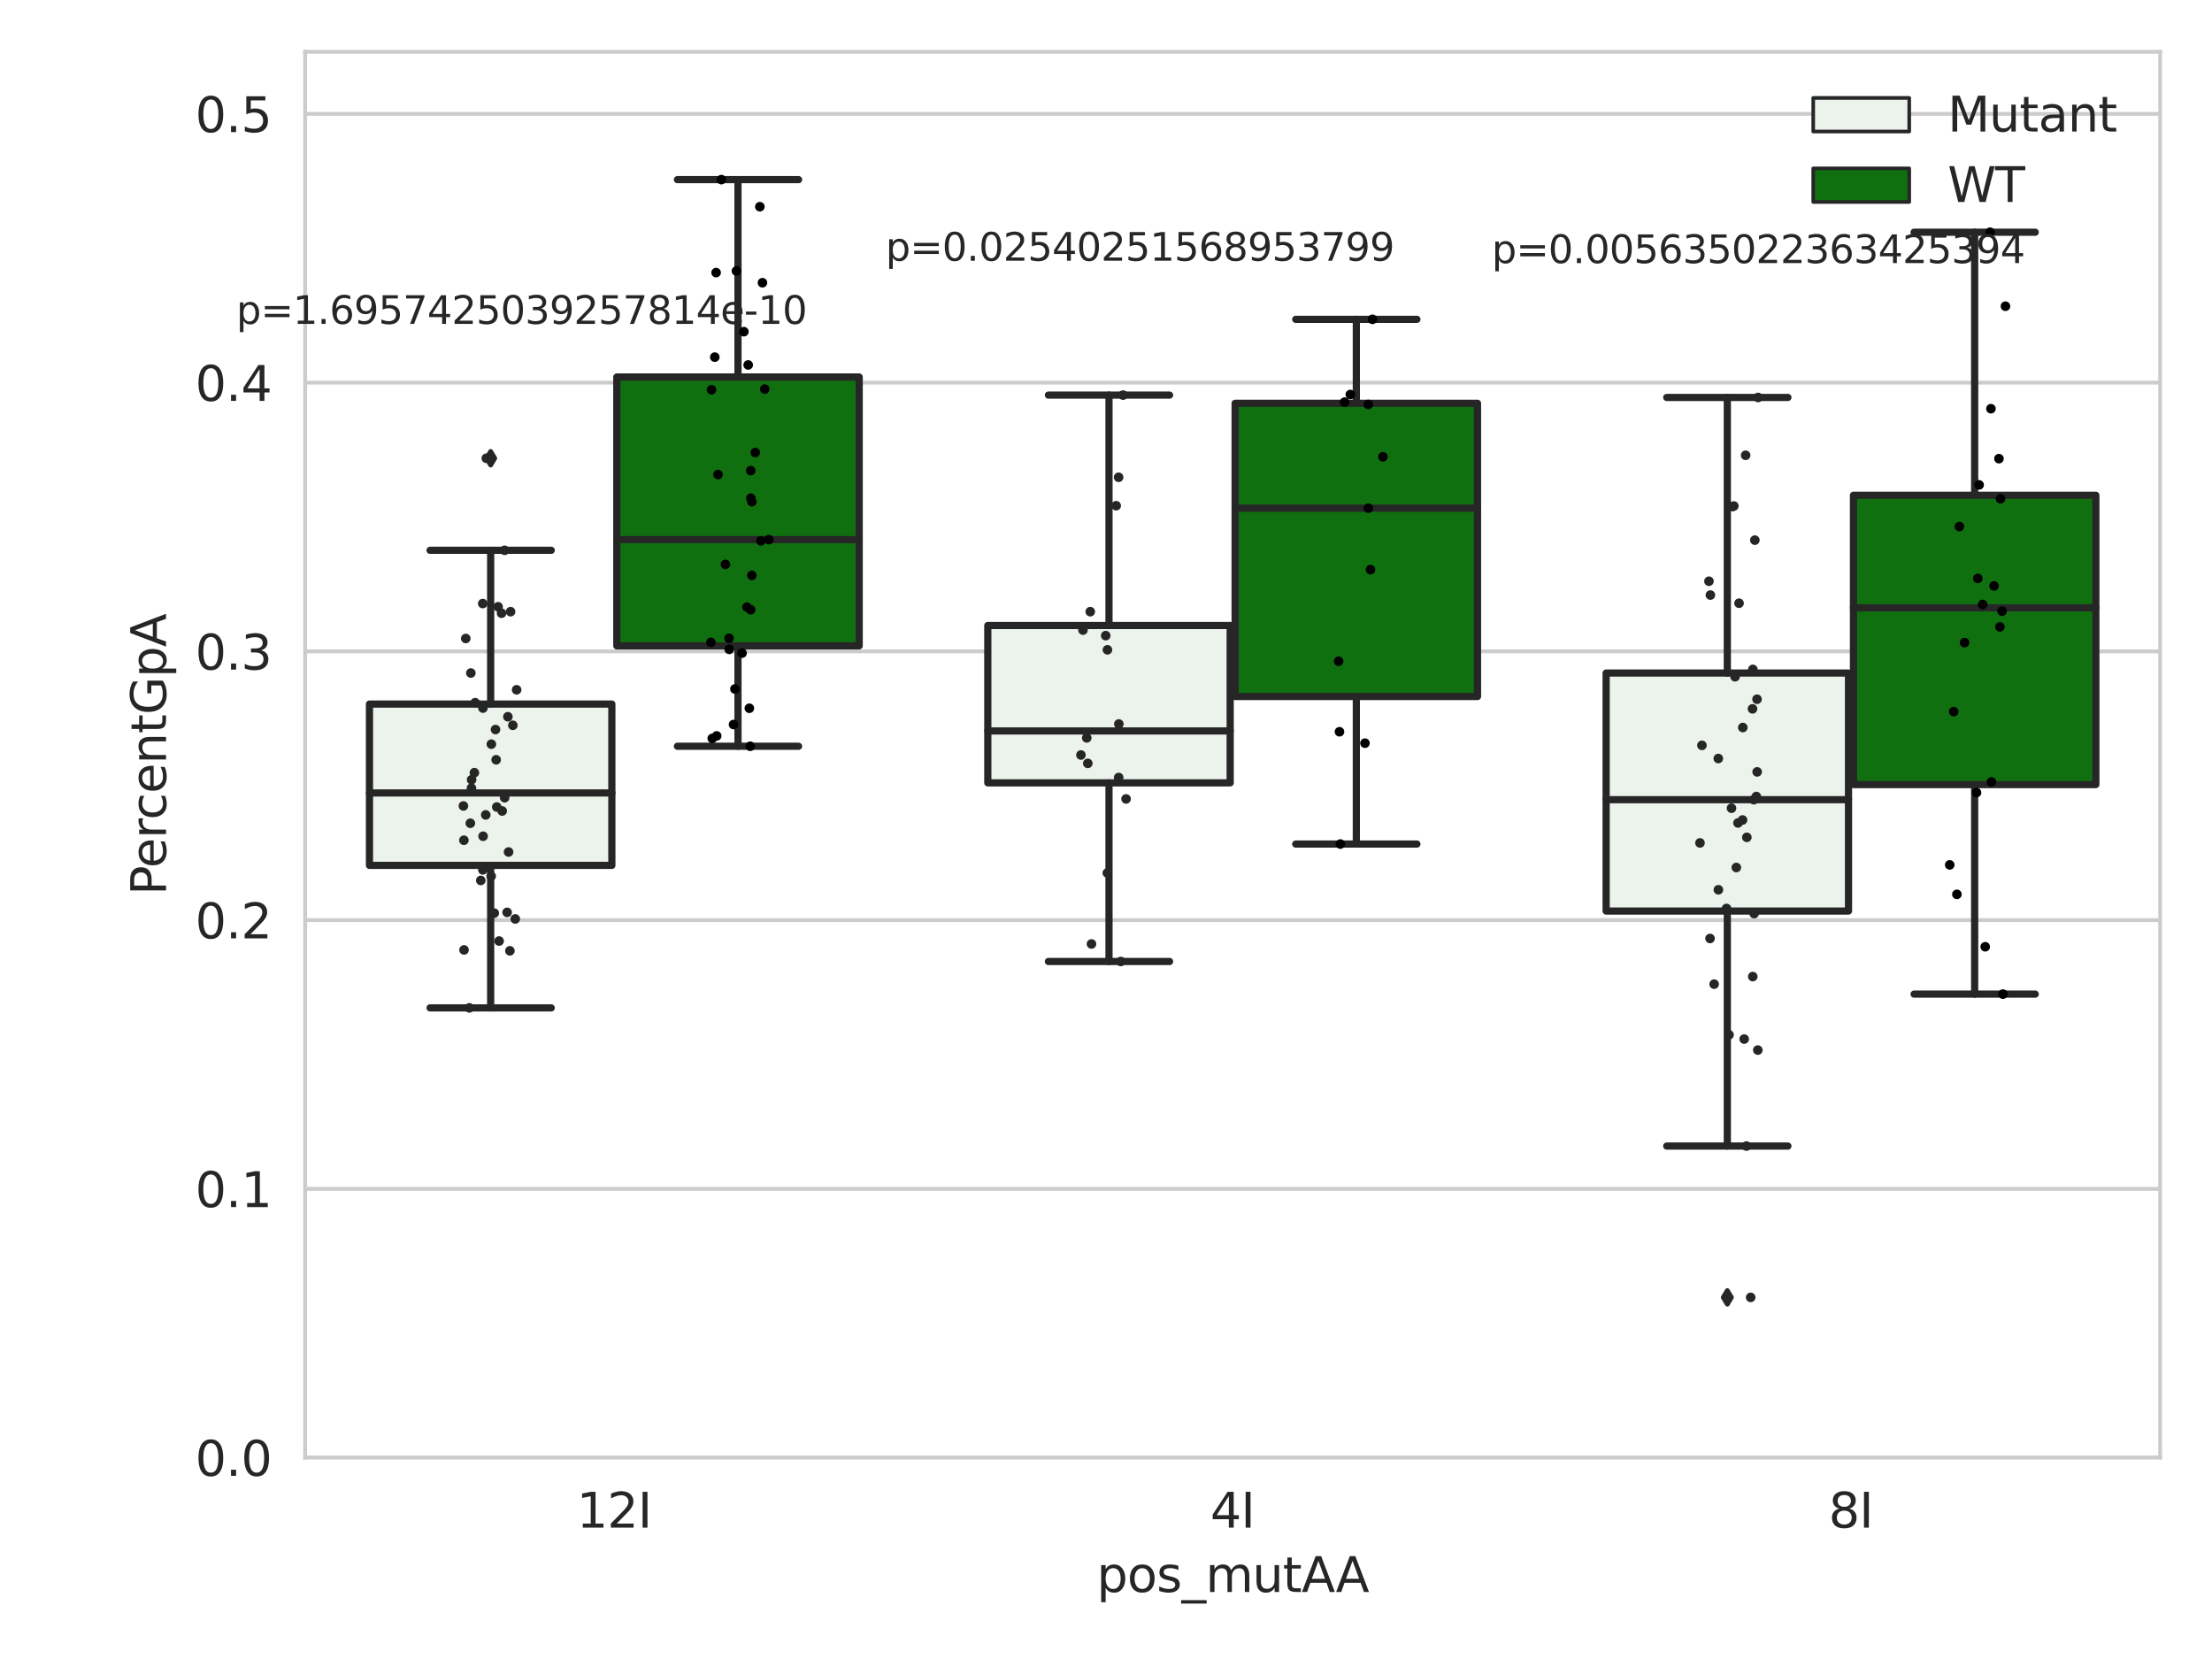 <?xml version="1.0" encoding="utf-8" standalone="no"?>
<!DOCTYPE svg PUBLIC "-//W3C//DTD SVG 1.1//EN"
  "http://www.w3.org/Graphics/SVG/1.1/DTD/svg11.dtd">
<svg xmlns:xlink="http://www.w3.org/1999/xlink" width="460.8pt" height="345.6pt" viewBox="0 0 460.8 345.6" xmlns="http://www.w3.org/2000/svg" version="1.1">
 <defs>
  <style type="text/css">*{stroke-linejoin: round; stroke-linecap: butt}</style>
 </defs>
 <g id="figure_1">
  <g id="patch_1">
   <path d="M 0 345.6 
L 460.8 345.6 
L 460.8 0 
L 0 0 
z
" style="fill: #ffffff"/>
  </g>
  <g id="axes_1">
   <g id="patch_2">
    <path d="M 63.571 303.64 
L 450 303.64 
L 450 10.8 
L 63.571 10.8 
z
" style="fill: #ffffff"/>
   </g>
   <g id="matplotlib.axis_1">
    <g id="xtick_1">
     <g id="text_1">
      <!-- 12I -->
      <g style="fill: #262626" transform="translate(120.139 318.238) scale(0.1 -0.1)">
       <defs>
        <path id="DejaVuSans-31" d="M 794 531 
L 1825 531 
L 1825 4091 
L 703 3866 
L 703 4441 
L 1819 4666 
L 2450 4666 
L 2450 531 
L 3481 531 
L 3481 0 
L 794 0 
L 794 531 
z
" transform="scale(0.016)"/>
        <path id="DejaVuSans-32" d="M 1228 531 
L 3431 531 
L 3431 0 
L 469 0 
L 469 531 
Q 828 903 1448 1529 
Q 2069 2156 2228 2338 
Q 2531 2678 2651 2914 
Q 2772 3150 2772 3378 
Q 2772 3750 2511 3984 
Q 2250 4219 1831 4219 
Q 1534 4219 1204 4116 
Q 875 4013 500 3803 
L 500 4441 
Q 881 4594 1212 4672 
Q 1544 4750 1819 4750 
Q 2544 4750 2975 4387 
Q 3406 4025 3406 3419 
Q 3406 3131 3298 2873 
Q 3191 2616 2906 2266 
Q 2828 2175 2409 1742 
Q 1991 1309 1228 531 
z
" transform="scale(0.016)"/>
        <path id="DejaVuSans-49" d="M 628 4666 
L 1259 4666 
L 1259 0 
L 628 0 
L 628 4666 
z
" transform="scale(0.016)"/>
       </defs>
       <use xlink:href="#DejaVuSans-31"/>
       <use xlink:href="#DejaVuSans-32" x="63.623"/>
       <use xlink:href="#DejaVuSans-49" x="127.246"/>
      </g>
     </g>
    </g>
    <g id="xtick_2">
     <g id="text_2">
      <!-- 4I -->
      <g style="fill: #262626" transform="translate(252.129 318.238) scale(0.1 -0.1)">
       <defs>
        <path id="DejaVuSans-34" d="M 2419 4116 
L 825 1625 
L 2419 1625 
L 2419 4116 
z
M 2253 4666 
L 3047 4666 
L 3047 1625 
L 3713 1625 
L 3713 1100 
L 3047 1100 
L 3047 0 
L 2419 0 
L 2419 1100 
L 313 1100 
L 313 1709 
L 2253 4666 
z
" transform="scale(0.016)"/>
       </defs>
       <use xlink:href="#DejaVuSans-34"/>
       <use xlink:href="#DejaVuSans-49" x="63.623"/>
      </g>
     </g>
    </g>
    <g id="xtick_3">
     <g id="text_3">
      <!-- 8I -->
      <g style="fill: #262626" transform="translate(380.939 318.238) scale(0.1 -0.1)">
       <defs>
        <path id="DejaVuSans-38" d="M 2034 2216 
Q 1584 2216 1326 1975 
Q 1069 1734 1069 1313 
Q 1069 891 1326 650 
Q 1584 409 2034 409 
Q 2484 409 2743 651 
Q 3003 894 3003 1313 
Q 3003 1734 2745 1975 
Q 2488 2216 2034 2216 
z
M 1403 2484 
Q 997 2584 770 2862 
Q 544 3141 544 3541 
Q 544 4100 942 4425 
Q 1341 4750 2034 4750 
Q 2731 4750 3128 4425 
Q 3525 4100 3525 3541 
Q 3525 3141 3298 2862 
Q 3072 2584 2669 2484 
Q 3125 2378 3379 2068 
Q 3634 1759 3634 1313 
Q 3634 634 3220 271 
Q 2806 -91 2034 -91 
Q 1263 -91 848 271 
Q 434 634 434 1313 
Q 434 1759 690 2068 
Q 947 2378 1403 2484 
z
M 1172 3481 
Q 1172 3119 1398 2916 
Q 1625 2713 2034 2713 
Q 2441 2713 2670 2916 
Q 2900 3119 2900 3481 
Q 2900 3844 2670 4047 
Q 2441 4250 2034 4250 
Q 1625 4250 1398 4047 
Q 1172 3844 1172 3481 
z
" transform="scale(0.016)"/>
       </defs>
       <use xlink:href="#DejaVuSans-38"/>
       <use xlink:href="#DejaVuSans-49" x="63.623"/>
      </g>
     </g>
    </g>
    <g id="text_4">
     <!-- pos_mutAA -->
     <g style="fill: #262626" transform="translate(228.47 331.638) scale(0.1 -0.1)">
      <defs>
       <path id="DejaVuSans-70" d="M 1159 525 
L 1159 -1331 
L 581 -1331 
L 581 3500 
L 1159 3500 
L 1159 2969 
Q 1341 3281 1617 3432 
Q 1894 3584 2278 3584 
Q 2916 3584 3314 3078 
Q 3713 2572 3713 1747 
Q 3713 922 3314 415 
Q 2916 -91 2278 -91 
Q 1894 -91 1617 61 
Q 1341 213 1159 525 
z
M 3116 1747 
Q 3116 2381 2855 2742 
Q 2594 3103 2138 3103 
Q 1681 3103 1420 2742 
Q 1159 2381 1159 1747 
Q 1159 1113 1420 752 
Q 1681 391 2138 391 
Q 2594 391 2855 752 
Q 3116 1113 3116 1747 
z
" transform="scale(0.016)"/>
       <path id="DejaVuSans-6f" d="M 1959 3097 
Q 1497 3097 1228 2736 
Q 959 2375 959 1747 
Q 959 1119 1226 758 
Q 1494 397 1959 397 
Q 2419 397 2687 759 
Q 2956 1122 2956 1747 
Q 2956 2369 2687 2733 
Q 2419 3097 1959 3097 
z
M 1959 3584 
Q 2709 3584 3137 3096 
Q 3566 2609 3566 1747 
Q 3566 888 3137 398 
Q 2709 -91 1959 -91 
Q 1206 -91 779 398 
Q 353 888 353 1747 
Q 353 2609 779 3096 
Q 1206 3584 1959 3584 
z
" transform="scale(0.016)"/>
       <path id="DejaVuSans-73" d="M 2834 3397 
L 2834 2853 
Q 2591 2978 2328 3040 
Q 2066 3103 1784 3103 
Q 1356 3103 1142 2972 
Q 928 2841 928 2578 
Q 928 2378 1081 2264 
Q 1234 2150 1697 2047 
L 1894 2003 
Q 2506 1872 2764 1633 
Q 3022 1394 3022 966 
Q 3022 478 2636 193 
Q 2250 -91 1575 -91 
Q 1294 -91 989 -36 
Q 684 19 347 128 
L 347 722 
Q 666 556 975 473 
Q 1284 391 1588 391 
Q 1994 391 2212 530 
Q 2431 669 2431 922 
Q 2431 1156 2273 1281 
Q 2116 1406 1581 1522 
L 1381 1569 
Q 847 1681 609 1914 
Q 372 2147 372 2553 
Q 372 3047 722 3315 
Q 1072 3584 1716 3584 
Q 2034 3584 2315 3537 
Q 2597 3491 2834 3397 
z
" transform="scale(0.016)"/>
       <path id="DejaVuSans-5f" d="M 3263 -1063 
L 3263 -1509 
L -63 -1509 
L -63 -1063 
L 3263 -1063 
z
" transform="scale(0.016)"/>
       <path id="DejaVuSans-6d" d="M 3328 2828 
Q 3544 3216 3844 3400 
Q 4144 3584 4550 3584 
Q 5097 3584 5394 3201 
Q 5691 2819 5691 2113 
L 5691 0 
L 5113 0 
L 5113 2094 
Q 5113 2597 4934 2840 
Q 4756 3084 4391 3084 
Q 3944 3084 3684 2787 
Q 3425 2491 3425 1978 
L 3425 0 
L 2847 0 
L 2847 2094 
Q 2847 2600 2669 2842 
Q 2491 3084 2119 3084 
Q 1678 3084 1418 2786 
Q 1159 2488 1159 1978 
L 1159 0 
L 581 0 
L 581 3500 
L 1159 3500 
L 1159 2956 
Q 1356 3278 1631 3431 
Q 1906 3584 2284 3584 
Q 2666 3584 2933 3390 
Q 3200 3197 3328 2828 
z
" transform="scale(0.016)"/>
       <path id="DejaVuSans-75" d="M 544 1381 
L 544 3500 
L 1119 3500 
L 1119 1403 
Q 1119 906 1312 657 
Q 1506 409 1894 409 
Q 2359 409 2629 706 
Q 2900 1003 2900 1516 
L 2900 3500 
L 3475 3500 
L 3475 0 
L 2900 0 
L 2900 538 
Q 2691 219 2414 64 
Q 2138 -91 1772 -91 
Q 1169 -91 856 284 
Q 544 659 544 1381 
z
M 1991 3584 
L 1991 3584 
z
" transform="scale(0.016)"/>
       <path id="DejaVuSans-74" d="M 1172 4494 
L 1172 3500 
L 2356 3500 
L 2356 3053 
L 1172 3053 
L 1172 1153 
Q 1172 725 1289 603 
Q 1406 481 1766 481 
L 2356 481 
L 2356 0 
L 1766 0 
Q 1100 0 847 248 
Q 594 497 594 1153 
L 594 3053 
L 172 3053 
L 172 3500 
L 594 3500 
L 594 4494 
L 1172 4494 
z
" transform="scale(0.016)"/>
       <path id="DejaVuSans-41" d="M 2188 4044 
L 1331 1722 
L 3047 1722 
L 2188 4044 
z
M 1831 4666 
L 2547 4666 
L 4325 0 
L 3669 0 
L 3244 1197 
L 1141 1197 
L 716 0 
L 50 0 
L 1831 4666 
z
" transform="scale(0.016)"/>
      </defs>
      <use xlink:href="#DejaVuSans-70"/>
      <use xlink:href="#DejaVuSans-6f" x="63.477"/>
      <use xlink:href="#DejaVuSans-73" x="124.658"/>
      <use xlink:href="#DejaVuSans-5f" x="176.758"/>
      <use xlink:href="#DejaVuSans-6d" x="226.758"/>
      <use xlink:href="#DejaVuSans-75" x="324.17"/>
      <use xlink:href="#DejaVuSans-74" x="387.549"/>
      <use xlink:href="#DejaVuSans-41" x="426.758"/>
      <use xlink:href="#DejaVuSans-41" x="497.916"/>
     </g>
    </g>
   </g>
   <g id="matplotlib.axis_2">
    <g id="ytick_1">
     <g id="line2d_1">
      <path d="M 63.571 303.64 
L 450 303.64 
" clip-path="url(#pc06b368e73)" style="fill: none; stroke: #cccccc; stroke-width: 0.8; stroke-linecap: round"/>
     </g>
     <g id="text_5">
      <!-- 0.0 -->
      <g style="fill: #262626" transform="translate(40.668 307.439) scale(0.1 -0.1)">
       <defs>
        <path id="DejaVuSans-30" d="M 2034 4250 
Q 1547 4250 1301 3770 
Q 1056 3291 1056 2328 
Q 1056 1369 1301 889 
Q 1547 409 2034 409 
Q 2525 409 2770 889 
Q 3016 1369 3016 2328 
Q 3016 3291 2770 3770 
Q 2525 4250 2034 4250 
z
M 2034 4750 
Q 2819 4750 3233 4129 
Q 3647 3509 3647 2328 
Q 3647 1150 3233 529 
Q 2819 -91 2034 -91 
Q 1250 -91 836 529 
Q 422 1150 422 2328 
Q 422 3509 836 4129 
Q 1250 4750 2034 4750 
z
" transform="scale(0.016)"/>
        <path id="DejaVuSans-2e" d="M 684 794 
L 1344 794 
L 1344 0 
L 684 0 
L 684 794 
z
" transform="scale(0.016)"/>
       </defs>
       <use xlink:href="#DejaVuSans-30"/>
       <use xlink:href="#DejaVuSans-2e" x="63.623"/>
       <use xlink:href="#DejaVuSans-30" x="95.41"/>
      </g>
     </g>
    </g>
    <g id="ytick_2">
     <g id="line2d_2">
      <path d="M 63.571 247.657 
L 450 247.657 
" clip-path="url(#pc06b368e73)" style="fill: none; stroke: #cccccc; stroke-width: 0.8; stroke-linecap: round"/>
     </g>
     <g id="text_6">
      <!-- 0.1 -->
      <g style="fill: #262626" transform="translate(40.668 251.456) scale(0.1 -0.1)">
       <use xlink:href="#DejaVuSans-30"/>
       <use xlink:href="#DejaVuSans-2e" x="63.623"/>
       <use xlink:href="#DejaVuSans-31" x="95.41"/>
      </g>
     </g>
    </g>
    <g id="ytick_3">
     <g id="line2d_3">
      <path d="M 63.571 191.674 
L 450 191.674 
" clip-path="url(#pc06b368e73)" style="fill: none; stroke: #cccccc; stroke-width: 0.8; stroke-linecap: round"/>
     </g>
     <g id="text_7">
      <!-- 0.2 -->
      <g style="fill: #262626" transform="translate(40.668 195.473) scale(0.1 -0.1)">
       <use xlink:href="#DejaVuSans-30"/>
       <use xlink:href="#DejaVuSans-2e" x="63.623"/>
       <use xlink:href="#DejaVuSans-32" x="95.41"/>
      </g>
     </g>
    </g>
    <g id="ytick_4">
     <g id="line2d_4">
      <path d="M 63.571 135.691 
L 450 135.691 
" clip-path="url(#pc06b368e73)" style="fill: none; stroke: #cccccc; stroke-width: 0.8; stroke-linecap: round"/>
     </g>
     <g id="text_8">
      <!-- 0.3 -->
      <g style="fill: #262626" transform="translate(40.668 139.49) scale(0.1 -0.1)">
       <defs>
        <path id="DejaVuSans-33" d="M 2597 2516 
Q 3050 2419 3304 2112 
Q 3559 1806 3559 1356 
Q 3559 666 3084 287 
Q 2609 -91 1734 -91 
Q 1441 -91 1130 -33 
Q 819 25 488 141 
L 488 750 
Q 750 597 1062 519 
Q 1375 441 1716 441 
Q 2309 441 2620 675 
Q 2931 909 2931 1356 
Q 2931 1769 2642 2001 
Q 2353 2234 1838 2234 
L 1294 2234 
L 1294 2753 
L 1863 2753 
Q 2328 2753 2575 2939 
Q 2822 3125 2822 3475 
Q 2822 3834 2567 4026 
Q 2313 4219 1838 4219 
Q 1578 4219 1281 4162 
Q 984 4106 628 3988 
L 628 4550 
Q 988 4650 1302 4700 
Q 1616 4750 1894 4750 
Q 2613 4750 3031 4423 
Q 3450 4097 3450 3541 
Q 3450 3153 3228 2886 
Q 3006 2619 2597 2516 
z
" transform="scale(0.016)"/>
       </defs>
       <use xlink:href="#DejaVuSans-30"/>
       <use xlink:href="#DejaVuSans-2e" x="63.623"/>
       <use xlink:href="#DejaVuSans-33" x="95.41"/>
      </g>
     </g>
    </g>
    <g id="ytick_5">
     <g id="line2d_5">
      <path d="M 63.571 79.707 
L 450 79.707 
" clip-path="url(#pc06b368e73)" style="fill: none; stroke: #cccccc; stroke-width: 0.8; stroke-linecap: round"/>
     </g>
     <g id="text_9">
      <!-- 0.4 -->
      <g style="fill: #262626" transform="translate(40.668 83.507) scale(0.1 -0.1)">
       <use xlink:href="#DejaVuSans-30"/>
       <use xlink:href="#DejaVuSans-2e" x="63.623"/>
       <use xlink:href="#DejaVuSans-34" x="95.41"/>
      </g>
     </g>
    </g>
    <g id="ytick_6">
     <g id="line2d_6">
      <path d="M 63.571 23.724 
L 450 23.724 
" clip-path="url(#pc06b368e73)" style="fill: none; stroke: #cccccc; stroke-width: 0.8; stroke-linecap: round"/>
     </g>
     <g id="text_10">
      <!-- 0.5 -->
      <g style="fill: #262626" transform="translate(40.668 27.523) scale(0.1 -0.1)">
       <defs>
        <path id="DejaVuSans-35" d="M 691 4666 
L 3169 4666 
L 3169 4134 
L 1269 4134 
L 1269 2991 
Q 1406 3038 1543 3061 
Q 1681 3084 1819 3084 
Q 2600 3084 3056 2656 
Q 3513 2228 3513 1497 
Q 3513 744 3044 326 
Q 2575 -91 1722 -91 
Q 1428 -91 1123 -41 
Q 819 9 494 109 
L 494 744 
Q 775 591 1075 516 
Q 1375 441 1709 441 
Q 2250 441 2565 725 
Q 2881 1009 2881 1497 
Q 2881 1984 2565 2268 
Q 2250 2553 1709 2553 
Q 1456 2553 1204 2497 
Q 953 2441 691 2322 
L 691 4666 
z
" transform="scale(0.016)"/>
       </defs>
       <use xlink:href="#DejaVuSans-30"/>
       <use xlink:href="#DejaVuSans-2e" x="63.623"/>
       <use xlink:href="#DejaVuSans-35" x="95.41"/>
      </g>
     </g>
    </g>
    <g id="text_11">
     <!-- PercentGpA -->
     <g style="fill: #262626" transform="translate(34.588 186.497) rotate(-90) scale(0.1 -0.1)">
      <defs>
       <path id="DejaVuSans-50" d="M 1259 4147 
L 1259 2394 
L 2053 2394 
Q 2494 2394 2734 2622 
Q 2975 2850 2975 3272 
Q 2975 3691 2734 3919 
Q 2494 4147 2053 4147 
L 1259 4147 
z
M 628 4666 
L 2053 4666 
Q 2838 4666 3239 4311 
Q 3641 3956 3641 3272 
Q 3641 2581 3239 2228 
Q 2838 1875 2053 1875 
L 1259 1875 
L 1259 0 
L 628 0 
L 628 4666 
z
" transform="scale(0.016)"/>
       <path id="DejaVuSans-65" d="M 3597 1894 
L 3597 1613 
L 953 1613 
Q 991 1019 1311 708 
Q 1631 397 2203 397 
Q 2534 397 2845 478 
Q 3156 559 3463 722 
L 3463 178 
Q 3153 47 2828 -22 
Q 2503 -91 2169 -91 
Q 1331 -91 842 396 
Q 353 884 353 1716 
Q 353 2575 817 3079 
Q 1281 3584 2069 3584 
Q 2775 3584 3186 3129 
Q 3597 2675 3597 1894 
z
M 3022 2063 
Q 3016 2534 2758 2815 
Q 2500 3097 2075 3097 
Q 1594 3097 1305 2825 
Q 1016 2553 972 2059 
L 3022 2063 
z
" transform="scale(0.016)"/>
       <path id="DejaVuSans-72" d="M 2631 2963 
Q 2534 3019 2420 3045 
Q 2306 3072 2169 3072 
Q 1681 3072 1420 2755 
Q 1159 2438 1159 1844 
L 1159 0 
L 581 0 
L 581 3500 
L 1159 3500 
L 1159 2956 
Q 1341 3275 1631 3429 
Q 1922 3584 2338 3584 
Q 2397 3584 2469 3576 
Q 2541 3569 2628 3553 
L 2631 2963 
z
" transform="scale(0.016)"/>
       <path id="DejaVuSans-63" d="M 3122 3366 
L 3122 2828 
Q 2878 2963 2633 3030 
Q 2388 3097 2138 3097 
Q 1578 3097 1268 2742 
Q 959 2388 959 1747 
Q 959 1106 1268 751 
Q 1578 397 2138 397 
Q 2388 397 2633 464 
Q 2878 531 3122 666 
L 3122 134 
Q 2881 22 2623 -34 
Q 2366 -91 2075 -91 
Q 1284 -91 818 406 
Q 353 903 353 1747 
Q 353 2603 823 3093 
Q 1294 3584 2113 3584 
Q 2378 3584 2631 3529 
Q 2884 3475 3122 3366 
z
" transform="scale(0.016)"/>
       <path id="DejaVuSans-6e" d="M 3513 2113 
L 3513 0 
L 2938 0 
L 2938 2094 
Q 2938 2591 2744 2837 
Q 2550 3084 2163 3084 
Q 1697 3084 1428 2787 
Q 1159 2491 1159 1978 
L 1159 0 
L 581 0 
L 581 3500 
L 1159 3500 
L 1159 2956 
Q 1366 3272 1645 3428 
Q 1925 3584 2291 3584 
Q 2894 3584 3203 3211 
Q 3513 2838 3513 2113 
z
" transform="scale(0.016)"/>
       <path id="DejaVuSans-47" d="M 3809 666 
L 3809 1919 
L 2778 1919 
L 2778 2438 
L 4434 2438 
L 4434 434 
Q 4069 175 3628 42 
Q 3188 -91 2688 -91 
Q 1594 -91 976 548 
Q 359 1188 359 2328 
Q 359 3472 976 4111 
Q 1594 4750 2688 4750 
Q 3144 4750 3555 4637 
Q 3966 4525 4313 4306 
L 4313 3634 
Q 3963 3931 3569 4081 
Q 3175 4231 2741 4231 
Q 1884 4231 1454 3753 
Q 1025 3275 1025 2328 
Q 1025 1384 1454 906 
Q 1884 428 2741 428 
Q 3075 428 3337 486 
Q 3600 544 3809 666 
z
" transform="scale(0.016)"/>
      </defs>
      <use xlink:href="#DejaVuSans-50"/>
      <use xlink:href="#DejaVuSans-65" x="56.678"/>
      <use xlink:href="#DejaVuSans-72" x="118.201"/>
      <use xlink:href="#DejaVuSans-63" x="157.064"/>
      <use xlink:href="#DejaVuSans-65" x="212.045"/>
      <use xlink:href="#DejaVuSans-6e" x="273.568"/>
      <use xlink:href="#DejaVuSans-74" x="336.947"/>
      <use xlink:href="#DejaVuSans-47" x="376.156"/>
      <use xlink:href="#DejaVuSans-70" x="453.646"/>
      <use xlink:href="#DejaVuSans-41" x="517.123"/>
     </g>
    </g>
   </g>
   <g id="patch_3">
    <path d="M 76.967 180.28 
L 127.461 180.28 
L 127.461 146.666 
L 76.967 146.666 
L 76.967 180.28 
z
" clip-path="url(#pc06b368e73)" style="fill: #ecf2ec; stroke: #262626; stroke-width: 1.5; stroke-linejoin: miter"/>
   </g>
   <g id="patch_4">
    <path d="M 128.491 134.54 
L 178.985 134.54 
L 178.985 78.539 
L 128.491 78.539 
L 128.491 134.54 
z
" clip-path="url(#pc06b368e73)" style="fill: #107010; stroke: #262626; stroke-width: 1.5; stroke-linejoin: miter"/>
   </g>
   <g id="patch_5">
    <path d="M 205.777 163.083 
L 256.27 163.083 
L 256.27 130.299 
L 205.777 130.299 
L 205.777 163.083 
z
" clip-path="url(#pc06b368e73)" style="fill: #ecf2ec; stroke: #262626; stroke-width: 1.5; stroke-linejoin: miter"/>
   </g>
   <g id="patch_6">
    <path d="M 257.301 145.093 
L 307.794 145.093 
L 307.794 84.014 
L 257.301 84.014 
L 257.301 145.093 
z
" clip-path="url(#pc06b368e73)" style="fill: #107010; stroke: #262626; stroke-width: 1.5; stroke-linejoin: miter"/>
   </g>
   <g id="patch_7">
    <path d="M 334.587 189.784 
L 385.08 189.784 
L 385.08 140.21 
L 334.587 140.21 
L 334.587 189.784 
z
" clip-path="url(#pc06b368e73)" style="fill: #ecf2ec; stroke: #262626; stroke-width: 1.5; stroke-linejoin: miter"/>
   </g>
   <g id="patch_8">
    <path d="M 386.11 163.439 
L 436.604 163.439 
L 436.604 103.174 
L 386.11 103.174 
L 386.11 163.439 
z
" clip-path="url(#pc06b368e73)" style="fill: #107010; stroke: #262626; stroke-width: 1.5; stroke-linejoin: miter"/>
   </g>
   <g id="patch_9">
    <path d="M 127.976 303.64 
L 127.976 303.64 
L 127.976 303.64 
L 127.976 303.64 
z
" clip-path="url(#pc06b368e73)" style="fill: #ecf2ec; stroke: #262626; stroke-width: 0.75; stroke-linejoin: miter"/>
   </g>
   <g id="patch_10">
    <path d="M 127.976 303.64 
L 127.976 303.64 
L 127.976 303.64 
L 127.976 303.64 
z
" clip-path="url(#pc06b368e73)" style="fill: #107010; stroke: #262626; stroke-width: 0.75; stroke-linejoin: miter"/>
   </g>
   <g id="PathCollection_1"/>
   <g id="PathCollection_2"/>
   <g id="line2d_7">
    <path d="M 102.214 180.28 
L 102.214 209.96 
" clip-path="url(#pc06b368e73)" style="fill: none; stroke: #262626; stroke-width: 1.5; stroke-linecap: round"/>
   </g>
   <g id="line2d_8">
    <path d="M 102.214 146.666 
L 102.214 114.64 
" clip-path="url(#pc06b368e73)" style="fill: none; stroke: #262626; stroke-width: 1.5; stroke-linecap: round"/>
   </g>
   <g id="line2d_9">
    <path d="M 89.591 209.96 
L 114.837 209.96 
" clip-path="url(#pc06b368e73)" style="fill: none; stroke: #262626; stroke-width: 1.5; stroke-linecap: round"/>
   </g>
   <g id="line2d_10">
    <path d="M 89.591 114.64 
L 114.837 114.64 
" clip-path="url(#pc06b368e73)" style="fill: none; stroke: #262626; stroke-width: 1.5; stroke-linecap: round"/>
   </g>
   <g id="line2d_11">
    <defs>
     <path id="m04e898a934" d="M -0 1.414 
L 0.849 0 
L 0 -1.414 
L -0.849 -0 
z
" style="stroke: #262626; stroke-linejoin: miter"/>
    </defs>
    <g clip-path="url(#pc06b368e73)">
     <use xlink:href="#m04e898a934" x="102.214" y="95.463" style="fill: #262626; stroke: #262626; stroke-linejoin: miter"/>
    </g>
   </g>
   <g id="line2d_12">
    <path d="M 153.738 134.54 
L 153.738 155.458 
" clip-path="url(#pc06b368e73)" style="fill: none; stroke: #262626; stroke-width: 1.5; stroke-linecap: round"/>
   </g>
   <g id="line2d_13">
    <path d="M 153.738 78.539 
L 153.738 37.422 
" clip-path="url(#pc06b368e73)" style="fill: none; stroke: #262626; stroke-width: 1.5; stroke-linecap: round"/>
   </g>
   <g id="line2d_14">
    <path d="M 141.115 155.458 
L 166.361 155.458 
" clip-path="url(#pc06b368e73)" style="fill: none; stroke: #262626; stroke-width: 1.5; stroke-linecap: round"/>
   </g>
   <g id="line2d_15">
    <path d="M 141.115 37.422 
L 166.361 37.422 
" clip-path="url(#pc06b368e73)" style="fill: none; stroke: #262626; stroke-width: 1.5; stroke-linecap: round"/>
   </g>
   <g id="line2d_16"/>
   <g id="line2d_17">
    <path d="M 231.024 163.083 
L 231.024 200.295 
" clip-path="url(#pc06b368e73)" style="fill: none; stroke: #262626; stroke-width: 1.5; stroke-linecap: round"/>
   </g>
   <g id="line2d_18">
    <path d="M 231.024 130.299 
L 231.024 82.307 
" clip-path="url(#pc06b368e73)" style="fill: none; stroke: #262626; stroke-width: 1.5; stroke-linecap: round"/>
   </g>
   <g id="line2d_19">
    <path d="M 218.4 200.295 
L 243.647 200.295 
" clip-path="url(#pc06b368e73)" style="fill: none; stroke: #262626; stroke-width: 1.5; stroke-linecap: round"/>
   </g>
   <g id="line2d_20">
    <path d="M 218.4 82.307 
L 243.647 82.307 
" clip-path="url(#pc06b368e73)" style="fill: none; stroke: #262626; stroke-width: 1.5; stroke-linecap: round"/>
   </g>
   <g id="line2d_21"/>
   <g id="line2d_22">
    <path d="M 282.548 145.093 
L 282.548 175.83 
" clip-path="url(#pc06b368e73)" style="fill: none; stroke: #262626; stroke-width: 1.5; stroke-linecap: round"/>
   </g>
   <g id="line2d_23">
    <path d="M 282.548 84.014 
L 282.548 66.522 
" clip-path="url(#pc06b368e73)" style="fill: none; stroke: #262626; stroke-width: 1.5; stroke-linecap: round"/>
   </g>
   <g id="line2d_24">
    <path d="M 269.924 175.83 
L 295.171 175.83 
" clip-path="url(#pc06b368e73)" style="fill: none; stroke: #262626; stroke-width: 1.5; stroke-linecap: round"/>
   </g>
   <g id="line2d_25">
    <path d="M 269.924 66.522 
L 295.171 66.522 
" clip-path="url(#pc06b368e73)" style="fill: none; stroke: #262626; stroke-width: 1.5; stroke-linecap: round"/>
   </g>
   <g id="line2d_26"/>
   <g id="line2d_27">
    <path d="M 359.833 189.784 
L 359.833 238.747 
" clip-path="url(#pc06b368e73)" style="fill: none; stroke: #262626; stroke-width: 1.5; stroke-linecap: round"/>
   </g>
   <g id="line2d_28">
    <path d="M 359.833 140.21 
L 359.833 82.797 
" clip-path="url(#pc06b368e73)" style="fill: none; stroke: #262626; stroke-width: 1.5; stroke-linecap: round"/>
   </g>
   <g id="line2d_29">
    <path d="M 347.21 238.747 
L 372.457 238.747 
" clip-path="url(#pc06b368e73)" style="fill: none; stroke: #262626; stroke-width: 1.5; stroke-linecap: round"/>
   </g>
   <g id="line2d_30">
    <path d="M 347.21 82.797 
L 372.457 82.797 
" clip-path="url(#pc06b368e73)" style="fill: none; stroke: #262626; stroke-width: 1.5; stroke-linecap: round"/>
   </g>
   <g id="line2d_31">
    <g clip-path="url(#pc06b368e73)">
     <use xlink:href="#m04e898a934" x="359.833" y="270.269" style="fill: #262626; stroke: #262626; stroke-linejoin: miter"/>
    </g>
   </g>
   <g id="line2d_32">
    <path d="M 411.357 163.439 
L 411.357 207.093 
" clip-path="url(#pc06b368e73)" style="fill: none; stroke: #262626; stroke-width: 1.5; stroke-linecap: round"/>
   </g>
   <g id="line2d_33">
    <path d="M 411.357 103.174 
L 411.357 48.38 
" clip-path="url(#pc06b368e73)" style="fill: none; stroke: #262626; stroke-width: 1.5; stroke-linecap: round"/>
   </g>
   <g id="line2d_34">
    <path d="M 398.734 207.093 
L 423.98 207.093 
" clip-path="url(#pc06b368e73)" style="fill: none; stroke: #262626; stroke-width: 1.5; stroke-linecap: round"/>
   </g>
   <g id="line2d_35">
    <path d="M 398.734 48.38 
L 423.98 48.38 
" clip-path="url(#pc06b368e73)" style="fill: none; stroke: #262626; stroke-width: 1.5; stroke-linecap: round"/>
   </g>
   <g id="line2d_36"/>
   <g id="line2d_37">
    <path d="M 76.967 165.183 
L 127.461 165.183 
" clip-path="url(#pc06b368e73)" style="fill: none; stroke: #262626; stroke-width: 1.5; stroke-linecap: round"/>
   </g>
   <g id="line2d_38">
    <path d="M 128.491 112.408 
L 178.985 112.408 
" clip-path="url(#pc06b368e73)" style="fill: none; stroke: #262626; stroke-width: 1.5; stroke-linecap: round"/>
   </g>
   <g id="line2d_39">
    <path d="M 205.777 152.269 
L 256.27 152.269 
" clip-path="url(#pc06b368e73)" style="fill: none; stroke: #262626; stroke-width: 1.5; stroke-linecap: round"/>
   </g>
   <g id="line2d_40">
    <path d="M 257.301 105.867 
L 307.794 105.867 
" clip-path="url(#pc06b368e73)" style="fill: none; stroke: #262626; stroke-width: 1.5; stroke-linecap: round"/>
   </g>
   <g id="line2d_41">
    <path d="M 334.587 166.588 
L 385.08 166.588 
" clip-path="url(#pc06b368e73)" style="fill: none; stroke: #262626; stroke-width: 1.5; stroke-linecap: round"/>
   </g>
   <g id="line2d_42">
    <path d="M 386.11 126.621 
L 436.604 126.621 
" clip-path="url(#pc06b368e73)" style="fill: none; stroke: #262626; stroke-width: 1.5; stroke-linecap: round"/>
   </g>
   <g id="patch_11">
    <path d="M 63.571 303.64 
L 63.571 10.8 
" style="fill: none; stroke: #cccccc; stroke-width: 0.8; stroke-linejoin: miter; stroke-linecap: square"/>
   </g>
   <g id="patch_12">
    <path d="M 450 303.64 
L 450 10.8 
" style="fill: none; stroke: #cccccc; stroke-width: 0.8; stroke-linejoin: miter; stroke-linecap: square"/>
   </g>
   <g id="patch_13">
    <path d="M 63.571 303.64 
L 450 303.64 
" style="fill: none; stroke: #cccccc; stroke-width: 0.8; stroke-linejoin: miter; stroke-linecap: square"/>
   </g>
   <g id="patch_14">
    <path d="M 63.571 10.8 
L 450 10.8 
" style="fill: none; stroke: #cccccc; stroke-width: 0.8; stroke-linejoin: miter; stroke-linecap: square"/>
   </g>
   <g id="PathCollection_3">
    <defs>
     <path id="C0_0_292d9b93d9" d="M 0 1 
C 0.265 1 0.52 0.895 0.707 0.707 
C 0.895 0.52 1 0.265 1 -0 
C 1 -0.265 0.895 -0.52 0.707 -0.707 
C 0.52 -0.895 0.265 -1 0 -1 
C -0.265 -1 -0.52 -0.895 -0.707 -0.707 
C -0.895 -0.52 -1 -0.265 -1 0 
C -1 0.265 -0.895 0.52 -0.707 0.707 
C -0.52 0.895 -0.265 1 0 1 
z
"/>
    </defs>
    <g clip-path="url(#pc06b368e73)">
     <use xlink:href="#C0_0_292d9b93d9" x="98.214" y="164.186" style="fill: #262626"/>
    </g>
    <g clip-path="url(#pc06b368e73)">
     <use xlink:href="#C0_0_292d9b93d9" x="103.357" y="158.276" style="fill: #262626"/>
    </g>
    <g clip-path="url(#pc06b368e73)">
     <use xlink:href="#C0_0_292d9b93d9" x="98.985" y="146.385" style="fill: #262626"/>
    </g>
    <g clip-path="url(#pc06b368e73)">
     <use xlink:href="#C0_0_292d9b93d9" x="100.637" y="174.205" style="fill: #262626"/>
    </g>
    <g clip-path="url(#pc06b368e73)">
     <use xlink:href="#C0_0_292d9b93d9" x="96.666" y="197.886" style="fill: #262626"/>
    </g>
    <g clip-path="url(#pc06b368e73)">
     <use xlink:href="#C0_0_292d9b93d9" x="103.49" y="168.115" style="fill: #262626"/>
    </g>
    <g clip-path="url(#pc06b368e73)">
     <use xlink:href="#C0_0_292d9b93d9" x="105.945" y="177.488" style="fill: #262626"/>
    </g>
    <g clip-path="url(#pc06b368e73)">
     <use xlink:href="#C0_0_292d9b93d9" x="104.49" y="127.746" style="fill: #262626"/>
    </g>
    <g clip-path="url(#pc06b368e73)">
     <use xlink:href="#C0_0_292d9b93d9" x="107.339" y="191.43" style="fill: #262626"/>
    </g>
    <g clip-path="url(#pc06b368e73)">
     <use xlink:href="#C0_0_292d9b93d9" x="105.128" y="166.18" style="fill: #262626"/>
    </g>
    <g clip-path="url(#pc06b368e73)">
     <use xlink:href="#C0_0_292d9b93d9" x="106.361" y="127.422" style="fill: #262626"/>
    </g>
    <g clip-path="url(#pc06b368e73)">
     <use xlink:href="#C0_0_292d9b93d9" x="98.09" y="140.203" style="fill: #262626"/>
    </g>
    <g clip-path="url(#pc06b368e73)">
     <use xlink:href="#C0_0_292d9b93d9" x="101.31" y="95.463" style="fill: #262626"/>
    </g>
    <g clip-path="url(#pc06b368e73)">
     <use xlink:href="#C0_0_292d9b93d9" x="102.358" y="155.026" style="fill: #262626"/>
    </g>
    <g clip-path="url(#pc06b368e73)">
     <use xlink:href="#C0_0_292d9b93d9" x="105.645" y="190.061" style="fill: #262626"/>
    </g>
    <g clip-path="url(#pc06b368e73)">
     <use xlink:href="#C0_0_292d9b93d9" x="100.606" y="147.509" style="fill: #262626"/>
    </g>
    <g clip-path="url(#pc06b368e73)">
     <use xlink:href="#C0_0_292d9b93d9" x="100.59" y="181.211" style="fill: #262626"/>
    </g>
    <g clip-path="url(#pc06b368e73)">
     <use xlink:href="#C0_0_292d9b93d9" x="96.538" y="167.897" style="fill: #262626"/>
    </g>
    <g clip-path="url(#pc06b368e73)">
     <use xlink:href="#C0_0_292d9b93d9" x="100.563" y="125.73" style="fill: #262626"/>
    </g>
    <g clip-path="url(#pc06b368e73)">
     <use xlink:href="#C0_0_292d9b93d9" x="98.247" y="162.436" style="fill: #262626"/>
    </g>
    <g clip-path="url(#pc06b368e73)">
     <use xlink:href="#C0_0_292d9b93d9" x="97.98" y="171.496" style="fill: #262626"/>
    </g>
    <g clip-path="url(#pc06b368e73)">
     <use xlink:href="#C0_0_292d9b93d9" x="101.19" y="169.759" style="fill: #262626"/>
    </g>
    <g clip-path="url(#pc06b368e73)">
     <use xlink:href="#C0_0_292d9b93d9" x="97.772" y="209.96" style="fill: #262626"/>
    </g>
    <g clip-path="url(#pc06b368e73)">
     <use xlink:href="#C0_0_292d9b93d9" x="103.973" y="196.035" style="fill: #262626"/>
    </g>
    <g clip-path="url(#pc06b368e73)">
     <use xlink:href="#C0_0_292d9b93d9" x="103.765" y="126.4" style="fill: #262626"/>
    </g>
    <g clip-path="url(#pc06b368e73)">
     <use xlink:href="#C0_0_292d9b93d9" x="105.8" y="149.309" style="fill: #262626"/>
    </g>
    <g clip-path="url(#pc06b368e73)">
     <use xlink:href="#C0_0_292d9b93d9" x="98.826" y="160.963" style="fill: #262626"/>
    </g>
    <g clip-path="url(#pc06b368e73)">
     <use xlink:href="#C0_0_292d9b93d9" x="100.157" y="183.412" style="fill: #262626"/>
    </g>
    <g clip-path="url(#pc06b368e73)">
     <use xlink:href="#C0_0_292d9b93d9" x="97.027" y="133.009" style="fill: #262626"/>
    </g>
    <g clip-path="url(#pc06b368e73)">
     <use xlink:href="#C0_0_292d9b93d9" x="103.225" y="151.975" style="fill: #262626"/>
    </g>
    <g clip-path="url(#pc06b368e73)">
     <use xlink:href="#C0_0_292d9b93d9" x="105.124" y="114.64" style="fill: #262626"/>
    </g>
    <g clip-path="url(#pc06b368e73)">
     <use xlink:href="#C0_0_292d9b93d9" x="102.961" y="190.224" style="fill: #262626"/>
    </g>
    <g clip-path="url(#pc06b368e73)">
     <use xlink:href="#C0_0_292d9b93d9" x="106.223" y="198.073" style="fill: #262626"/>
    </g>
    <g clip-path="url(#pc06b368e73)">
     <use xlink:href="#C0_0_292d9b93d9" x="104.615" y="168.94" style="fill: #262626"/>
    </g>
    <g clip-path="url(#pc06b368e73)">
     <use xlink:href="#C0_0_292d9b93d9" x="106.833" y="151.092" style="fill: #262626"/>
    </g>
    <g clip-path="url(#pc06b368e73)">
     <use xlink:href="#C0_0_292d9b93d9" x="96.641" y="175.035" style="fill: #262626"/>
    </g>
    <g clip-path="url(#pc06b368e73)">
     <use xlink:href="#C0_0_292d9b93d9" x="102.321" y="182.527" style="fill: #262626"/>
    </g>
    <g clip-path="url(#pc06b368e73)">
     <use xlink:href="#C0_0_292d9b93d9" x="107.623" y="143.694" style="fill: #262626"/>
    </g>
   </g>
   <g id="PathCollection_4">
    <defs>
     <path id="C1_0_3670d72383" d="M 0 1 
C 0.265 1 0.52 0.895 0.707 0.707 
C 0.895 0.52 1 0.265 1 -0 
C 1 -0.265 0.895 -0.52 0.707 -0.707 
C 0.52 -0.895 0.265 -1 0 -1 
C -0.265 -1 -0.52 -0.895 -0.707 -0.707 
C -0.895 -0.52 -1 -0.265 -1 0 
C -1 0.265 -0.895 0.52 -0.707 0.707 
C -0.52 0.895 -0.265 1 0 1 
z
"/>
    </defs>
    <g clip-path="url(#pc06b368e73)">
     <use xlink:href="#C1_0_3670d72383" x="155.602" y="126.478"/>
    </g>
    <g clip-path="url(#pc06b368e73)">
     <use xlink:href="#C1_0_3670d72383" x="149.577" y="98.856"/>
    </g>
    <g clip-path="url(#pc06b368e73)">
     <use xlink:href="#C1_0_3670d72383" x="155.865" y="76.024"/>
    </g>
    <g clip-path="url(#pc06b368e73)">
     <use xlink:href="#C1_0_3670d72383" x="156.29" y="155.458"/>
    </g>
    <g clip-path="url(#pc06b368e73)">
     <use xlink:href="#C1_0_3670d72383" x="158.516" y="112.665"/>
    </g>
    <g clip-path="url(#pc06b368e73)">
     <use xlink:href="#C1_0_3670d72383" x="151.875" y="132.965"/>
    </g>
    <g clip-path="url(#pc06b368e73)">
     <use xlink:href="#C1_0_3670d72383" x="154.581" y="136.057"/>
    </g>
    <g clip-path="url(#pc06b368e73)">
     <use xlink:href="#C1_0_3670d72383" x="149.18" y="56.788"/>
    </g>
    <g clip-path="url(#pc06b368e73)">
     <use xlink:href="#C1_0_3670d72383" x="151.121" y="117.577"/>
    </g>
    <g clip-path="url(#pc06b368e73)">
     <use xlink:href="#C1_0_3670d72383" x="159.306" y="81.055"/>
    </g>
    <g clip-path="url(#pc06b368e73)">
     <use xlink:href="#C1_0_3670d72383" x="156.64" y="104.51"/>
    </g>
    <g clip-path="url(#pc06b368e73)">
     <use xlink:href="#C1_0_3670d72383" x="157.34" y="94.267"/>
    </g>
    <g clip-path="url(#pc06b368e73)">
     <use xlink:href="#C1_0_3670d72383" x="153.097" y="143.525"/>
    </g>
    <g clip-path="url(#pc06b368e73)">
     <use xlink:href="#C1_0_3670d72383" x="154.967" y="69.093"/>
    </g>
    <g clip-path="url(#pc06b368e73)">
     <use xlink:href="#C1_0_3670d72383" x="156.105" y="147.542"/>
    </g>
    <g clip-path="url(#pc06b368e73)">
     <use xlink:href="#C1_0_3670d72383" x="152.812" y="150.935"/>
    </g>
    <g clip-path="url(#pc06b368e73)">
     <use xlink:href="#C1_0_3670d72383" x="149.3" y="153.303"/>
    </g>
    <g clip-path="url(#pc06b368e73)">
     <use xlink:href="#C1_0_3670d72383" x="156.394" y="98.033"/>
    </g>
    <g clip-path="url(#pc06b368e73)">
     <use xlink:href="#C1_0_3670d72383" x="158.833" y="58.897"/>
    </g>
    <g clip-path="url(#pc06b368e73)">
     <use xlink:href="#C1_0_3670d72383" x="151.918" y="135.274"/>
    </g>
    <g clip-path="url(#pc06b368e73)">
     <use xlink:href="#C1_0_3670d72383" x="148.098" y="133.805"/>
    </g>
    <g clip-path="url(#pc06b368e73)">
     <use xlink:href="#C1_0_3670d72383" x="150.274" y="37.422"/>
    </g>
    <g clip-path="url(#pc06b368e73)">
     <use xlink:href="#C1_0_3670d72383" x="148.904" y="74.396"/>
    </g>
    <g clip-path="url(#pc06b368e73)">
     <use xlink:href="#C1_0_3670d72383" x="148.378" y="153.828"/>
    </g>
    <g clip-path="url(#pc06b368e73)">
     <use xlink:href="#C1_0_3670d72383" x="156.624" y="119.856"/>
    </g>
    <g clip-path="url(#pc06b368e73)">
     <use xlink:href="#C1_0_3670d72383" x="158.291" y="43.058"/>
    </g>
    <g clip-path="url(#pc06b368e73)">
     <use xlink:href="#C1_0_3670d72383" x="156.379" y="127.012"/>
    </g>
    <g clip-path="url(#pc06b368e73)">
     <use xlink:href="#C1_0_3670d72383" x="156.416" y="103.772"/>
    </g>
    <g clip-path="url(#pc06b368e73)">
     <use xlink:href="#C1_0_3670d72383" x="160.162" y="112.408"/>
    </g>
    <g clip-path="url(#pc06b368e73)">
     <use xlink:href="#C1_0_3670d72383" x="153.413" y="56.448"/>
    </g>
    <g clip-path="url(#pc06b368e73)">
     <use xlink:href="#C1_0_3670d72383" x="148.22" y="81.192"/>
    </g>
   </g>
   <g id="PathCollection_5">
    <defs>
     <path id="C2_0_3354837cf9" d="M 0 1 
C 0.265 1 0.52 0.895 0.707 0.707 
C 0.895 0.52 1 0.265 1 -0 
C 1 -0.265 0.895 -0.52 0.707 -0.707 
C 0.52 -0.895 0.265 -1 0 -1 
C -0.265 -1 -0.52 -0.895 -0.707 -0.707 
C -0.895 -0.52 -1 -0.265 -1 0 
C -1 0.265 -0.895 0.52 -0.707 0.707 
C -0.52 0.895 -0.265 1 0 1 
z
"/>
    </defs>
    <g clip-path="url(#pc06b368e73)">
     <use xlink:href="#C2_0_3354837cf9" x="230.677" y="181.853" style="fill: #262626"/>
    </g>
    <g clip-path="url(#pc06b368e73)">
     <use xlink:href="#C2_0_3354837cf9" x="233.485" y="200.295" style="fill: #262626"/>
    </g>
    <g clip-path="url(#pc06b368e73)">
     <use xlink:href="#C2_0_3354837cf9" x="227.378" y="196.644" style="fill: #262626"/>
    </g>
    <g clip-path="url(#pc06b368e73)">
     <use xlink:href="#C2_0_3354837cf9" x="232.521" y="105.35" style="fill: #262626"/>
    </g>
    <g clip-path="url(#pc06b368e73)">
     <use xlink:href="#C2_0_3354837cf9" x="233.077" y="150.822" style="fill: #262626"/>
    </g>
    <g clip-path="url(#pc06b368e73)">
     <use xlink:href="#C2_0_3354837cf9" x="225.605" y="131.258" style="fill: #262626"/>
    </g>
    <g clip-path="url(#pc06b368e73)">
     <use xlink:href="#C2_0_3354837cf9" x="226.608" y="159.024" style="fill: #262626"/>
    </g>
    <g clip-path="url(#pc06b368e73)">
     <use xlink:href="#C2_0_3354837cf9" x="225.179" y="157.281" style="fill: #262626"/>
    </g>
    <g clip-path="url(#pc06b368e73)">
     <use xlink:href="#C2_0_3354837cf9" x="230.339" y="132.413" style="fill: #262626"/>
    </g>
    <g clip-path="url(#pc06b368e73)">
     <use xlink:href="#C2_0_3354837cf9" x="230.701" y="135.369" style="fill: #262626"/>
    </g>
    <g clip-path="url(#pc06b368e73)">
     <use xlink:href="#C2_0_3354837cf9" x="233.04" y="161.967" style="fill: #262626"/>
    </g>
    <g clip-path="url(#pc06b368e73)">
     <use xlink:href="#C2_0_3354837cf9" x="226.391" y="153.716" style="fill: #262626"/>
    </g>
    <g clip-path="url(#pc06b368e73)">
     <use xlink:href="#C2_0_3354837cf9" x="233.952" y="82.307" style="fill: #262626"/>
    </g>
    <g clip-path="url(#pc06b368e73)">
     <use xlink:href="#C2_0_3354837cf9" x="234.581" y="166.433" style="fill: #262626"/>
    </g>
    <g clip-path="url(#pc06b368e73)">
     <use xlink:href="#C2_0_3354837cf9" x="233.025" y="99.425" style="fill: #262626"/>
    </g>
    <g clip-path="url(#pc06b368e73)">
     <use xlink:href="#C2_0_3354837cf9" x="227.119" y="127.421" style="fill: #262626"/>
    </g>
   </g>
   <g id="PathCollection_6">
    <defs>
     <path id="C3_0_48c2e7891f" d="M 0 1 
C 0.265 1 0.52 0.895 0.707 0.707 
C 0.895 0.52 1 0.265 1 -0 
C 1 -0.265 0.895 -0.52 0.707 -0.707 
C 0.52 -0.895 0.265 -1 0 -1 
C -0.265 -1 -0.52 -0.895 -0.707 -0.707 
C -0.895 -0.52 -1 -0.265 -1 0 
C -1 0.265 -0.895 0.52 -0.707 0.707 
C -0.52 0.895 -0.265 1 0 1 
z
"/>
    </defs>
    <g clip-path="url(#pc06b368e73)">
     <use xlink:href="#C3_0_48c2e7891f" x="278.857" y="137.748"/>
    </g>
    <g clip-path="url(#pc06b368e73)">
     <use xlink:href="#C3_0_48c2e7891f" x="285.045" y="84.254"/>
    </g>
    <g clip-path="url(#pc06b368e73)">
     <use xlink:href="#C3_0_48c2e7891f" x="279.042" y="152.438"/>
    </g>
    <g clip-path="url(#pc06b368e73)">
     <use xlink:href="#C3_0_48c2e7891f" x="285.916" y="66.522"/>
    </g>
    <g clip-path="url(#pc06b368e73)">
     <use xlink:href="#C3_0_48c2e7891f" x="280.114" y="83.773"/>
    </g>
    <g clip-path="url(#pc06b368e73)">
     <use xlink:href="#C3_0_48c2e7891f" x="284.349" y="154.814"/>
    </g>
    <g clip-path="url(#pc06b368e73)">
     <use xlink:href="#C3_0_48c2e7891f" x="285.054" y="105.867"/>
    </g>
    <g clip-path="url(#pc06b368e73)">
     <use xlink:href="#C3_0_48c2e7891f" x="288.087" y="95.153"/>
    </g>
    <g clip-path="url(#pc06b368e73)">
     <use xlink:href="#C3_0_48c2e7891f" x="279.223" y="175.83"/>
    </g>
    <g clip-path="url(#pc06b368e73)">
     <use xlink:href="#C3_0_48c2e7891f" x="285.495" y="118.667"/>
    </g>
    <g clip-path="url(#pc06b368e73)">
     <use xlink:href="#C3_0_48c2e7891f" x="281.299" y="82.183"/>
    </g>
   </g>
   <g id="PathCollection_7">
    <defs>
     <path id="C4_0_70efc73563" d="M 0 1 
C 0.265 1 0.52 0.895 0.707 0.707 
C 0.895 0.52 1 0.265 1 -0 
C 1 -0.265 0.895 -0.52 0.707 -0.707 
C 0.52 -0.895 0.265 -1 0 -1 
C -0.265 -1 -0.52 -0.895 -0.707 -0.707 
C -0.895 -0.52 -1 -0.265 -1 0 
C -1 0.265 -0.895 0.52 -0.707 0.707 
C -0.52 0.895 -0.265 1 0 1 
z
"/>
    </defs>
    <g clip-path="url(#pc06b368e73)">
     <use xlink:href="#C4_0_70efc73563" x="365.568" y="112.521" style="fill: #262626"/>
    </g>
    <g clip-path="url(#pc06b368e73)">
     <use xlink:href="#C4_0_70efc73563" x="356.009" y="121.079" style="fill: #262626"/>
    </g>
    <g clip-path="url(#pc06b368e73)">
     <use xlink:href="#C4_0_70efc73563" x="365.878" y="165.925" style="fill: #262626"/>
    </g>
    <g clip-path="url(#pc06b368e73)">
     <use xlink:href="#C4_0_70efc73563" x="360.703" y="168.367" style="fill: #262626"/>
    </g>
    <g clip-path="url(#pc06b368e73)">
     <use xlink:href="#C4_0_70efc73563" x="357.09" y="205.019" style="fill: #262626"/>
    </g>
    <g clip-path="url(#pc06b368e73)">
     <use xlink:href="#C4_0_70efc73563" x="363.899" y="174.431" style="fill: #262626"/>
    </g>
    <g clip-path="url(#pc06b368e73)">
     <use xlink:href="#C4_0_70efc73563" x="361.71" y="180.718" style="fill: #262626"/>
    </g>
    <g clip-path="url(#pc06b368e73)">
     <use xlink:href="#C4_0_70efc73563" x="364.698" y="270.269" style="fill: #262626"/>
    </g>
    <g clip-path="url(#pc06b368e73)">
     <use xlink:href="#C4_0_70efc73563" x="363.347" y="216.457" style="fill: #262626"/>
    </g>
    <g clip-path="url(#pc06b368e73)">
     <use xlink:href="#C4_0_70efc73563" x="366.021" y="145.661" style="fill: #262626"/>
    </g>
    <g clip-path="url(#pc06b368e73)">
     <use xlink:href="#C4_0_70efc73563" x="357.954" y="158.013" style="fill: #262626"/>
    </g>
    <g clip-path="url(#pc06b368e73)">
     <use xlink:href="#C4_0_70efc73563" x="354.546" y="155.268" style="fill: #262626"/>
    </g>
    <g clip-path="url(#pc06b368e73)">
     <use xlink:href="#C4_0_70efc73563" x="366.048" y="160.798" style="fill: #262626"/>
    </g>
    <g clip-path="url(#pc06b368e73)">
     <use xlink:href="#C4_0_70efc73563" x="365.425" y="190.318" style="fill: #262626"/>
    </g>
    <g clip-path="url(#pc06b368e73)">
     <use xlink:href="#C4_0_70efc73563" x="363.646" y="94.841" style="fill: #262626"/>
    </g>
    <g clip-path="url(#pc06b368e73)">
     <use xlink:href="#C4_0_70efc73563" x="363.816" y="238.747" style="fill: #262626"/>
    </g>
    <g clip-path="url(#pc06b368e73)">
     <use xlink:href="#C4_0_70efc73563" x="365.082" y="147.667" style="fill: #262626"/>
    </g>
    <g clip-path="url(#pc06b368e73)">
     <use xlink:href="#C4_0_70efc73563" x="360.186" y="215.569" style="fill: #262626"/>
    </g>
    <g clip-path="url(#pc06b368e73)">
     <use xlink:href="#C4_0_70efc73563" x="365.135" y="203.438" style="fill: #262626"/>
    </g>
    <g clip-path="url(#pc06b368e73)">
     <use xlink:href="#C4_0_70efc73563" x="359.668" y="189.25" style="fill: #262626"/>
    </g>
    <g clip-path="url(#pc06b368e73)">
     <use xlink:href="#C4_0_70efc73563" x="361.194" y="105.415" style="fill: #262626"/>
    </g>
    <g clip-path="url(#pc06b368e73)">
     <use xlink:href="#C4_0_70efc73563" x="354.136" y="175.596" style="fill: #262626"/>
    </g>
    <g clip-path="url(#pc06b368e73)">
     <use xlink:href="#C4_0_70efc73563" x="366.185" y="218.753" style="fill: #262626"/>
    </g>
    <g clip-path="url(#pc06b368e73)">
     <use xlink:href="#C4_0_70efc73563" x="363.006" y="170.822" style="fill: #262626"/>
    </g>
    <g clip-path="url(#pc06b368e73)">
     <use xlink:href="#C4_0_70efc73563" x="365.346" y="166.588" style="fill: #262626"/>
    </g>
    <g clip-path="url(#pc06b368e73)">
     <use xlink:href="#C4_0_70efc73563" x="362.275" y="125.661" style="fill: #262626"/>
    </g>
    <g clip-path="url(#pc06b368e73)">
     <use xlink:href="#C4_0_70efc73563" x="356.231" y="195.502" style="fill: #262626"/>
    </g>
    <g clip-path="url(#pc06b368e73)">
     <use xlink:href="#C4_0_70efc73563" x="366.238" y="82.797" style="fill: #262626"/>
    </g>
    <g clip-path="url(#pc06b368e73)">
     <use xlink:href="#C4_0_70efc73563" x="363.059" y="151.552" style="fill: #262626"/>
    </g>
    <g clip-path="url(#pc06b368e73)">
     <use xlink:href="#C4_0_70efc73563" x="365.152" y="139.447" style="fill: #262626"/>
    </g>
    <g clip-path="url(#pc06b368e73)">
     <use xlink:href="#C4_0_70efc73563" x="357.973" y="185.354" style="fill: #262626"/>
    </g>
    <g clip-path="url(#pc06b368e73)">
     <use xlink:href="#C4_0_70efc73563" x="356.304" y="123.961" style="fill: #262626"/>
    </g>
    <g clip-path="url(#pc06b368e73)">
     <use xlink:href="#C4_0_70efc73563" x="360.897" y="105.528" style="fill: #262626"/>
    </g>
    <g clip-path="url(#pc06b368e73)">
     <use xlink:href="#C4_0_70efc73563" x="361.445" y="140.973" style="fill: #262626"/>
    </g>
    <g clip-path="url(#pc06b368e73)">
     <use xlink:href="#C4_0_70efc73563" x="362.054" y="171.436" style="fill: #262626"/>
    </g>
   </g>
   <g id="PathCollection_8">
    <defs>
     <path id="C5_0_845329b12c" d="M 0 1 
C 0.265 1 0.52 0.895 0.707 0.707 
C 0.895 0.52 1 0.265 1 -0 
C 1 -0.265 0.895 -0.52 0.707 -0.707 
C 0.52 -0.895 0.265 -1 0 -1 
C -0.265 -1 -0.52 -0.895 -0.707 -0.707 
C -0.895 -0.52 -1 -0.265 -1 0 
C -1 0.265 -0.895 0.52 -0.707 0.707 
C -0.52 0.895 -0.265 1 0 1 
z
"/>
    </defs>
    <g clip-path="url(#pc06b368e73)">
     <use xlink:href="#C5_0_845329b12c" x="408.176" y="109.692"/>
    </g>
    <g clip-path="url(#pc06b368e73)">
     <use xlink:href="#C5_0_845329b12c" x="406.996" y="148.236"/>
    </g>
    <g clip-path="url(#pc06b368e73)">
     <use xlink:href="#C5_0_845329b12c" x="414.854" y="162.882"/>
    </g>
    <g clip-path="url(#pc06b368e73)">
     <use xlink:href="#C5_0_845329b12c" x="416.417" y="95.546"/>
    </g>
    <g clip-path="url(#pc06b368e73)">
     <use xlink:href="#C5_0_845329b12c" x="417.071" y="127.316"/>
    </g>
    <g clip-path="url(#pc06b368e73)">
     <use xlink:href="#C5_0_845329b12c" x="414.565" y="48.38"/>
    </g>
    <g clip-path="url(#pc06b368e73)">
     <use xlink:href="#C5_0_845329b12c" x="417.256" y="207.093"/>
    </g>
    <g clip-path="url(#pc06b368e73)">
     <use xlink:href="#C5_0_845329b12c" x="411.746" y="165.109"/>
    </g>
    <g clip-path="url(#pc06b368e73)">
     <use xlink:href="#C5_0_845329b12c" x="416.734" y="103.895"/>
    </g>
    <g clip-path="url(#pc06b368e73)">
     <use xlink:href="#C5_0_845329b12c" x="412.287" y="101.011"/>
    </g>
    <g clip-path="url(#pc06b368e73)">
     <use xlink:href="#C5_0_845329b12c" x="407.658" y="186.305"/>
    </g>
    <g clip-path="url(#pc06b368e73)">
     <use xlink:href="#C5_0_845329b12c" x="414.749" y="85.141"/>
    </g>
    <g clip-path="url(#pc06b368e73)">
     <use xlink:href="#C5_0_845329b12c" x="413.554" y="197.225"/>
    </g>
    <g clip-path="url(#pc06b368e73)">
     <use xlink:href="#C5_0_845329b12c" x="415.39" y="122.055"/>
    </g>
    <g clip-path="url(#pc06b368e73)">
     <use xlink:href="#C5_0_845329b12c" x="413.029" y="125.926"/>
    </g>
    <g clip-path="url(#pc06b368e73)">
     <use xlink:href="#C5_0_845329b12c" x="406.163" y="180.169"/>
    </g>
    <g clip-path="url(#pc06b368e73)">
     <use xlink:href="#C5_0_845329b12c" x="409.262" y="133.865"/>
    </g>
    <g clip-path="url(#pc06b368e73)">
     <use xlink:href="#C5_0_845329b12c" x="416.614" y="130.584"/>
    </g>
    <g clip-path="url(#pc06b368e73)">
     <use xlink:href="#C5_0_845329b12c" x="417.774" y="63.791"/>
    </g>
    <g clip-path="url(#pc06b368e73)">
     <use xlink:href="#C5_0_845329b12c" x="412.01" y="120.498"/>
    </g>
   </g>
   <g id="text_12">
    <!-- 38 -->
    <g style="fill: #262626" transform="translate(108.655 -620.082) scale(0.1 -0.1)">
     <use xlink:href="#DejaVuSans-33"/>
     <use xlink:href="#DejaVuSans-38" x="63.623"/>
    </g>
   </g>
   <g id="text_13">
    <!-- p=1.6957425039257814e-10 -->
    <g style="fill: #262626" transform="translate(49.233 67.472) scale(0.08 -0.08)">
     <defs>
      <path id="DejaVuSans-3d" d="M 678 2906 
L 4684 2906 
L 4684 2381 
L 678 2381 
L 678 2906 
z
M 678 1631 
L 4684 1631 
L 4684 1100 
L 678 1100 
L 678 1631 
z
" transform="scale(0.016)"/>
      <path id="DejaVuSans-36" d="M 2113 2584 
Q 1688 2584 1439 2293 
Q 1191 2003 1191 1497 
Q 1191 994 1439 701 
Q 1688 409 2113 409 
Q 2538 409 2786 701 
Q 3034 994 3034 1497 
Q 3034 2003 2786 2293 
Q 2538 2584 2113 2584 
z
M 3366 4563 
L 3366 3988 
Q 3128 4100 2886 4159 
Q 2644 4219 2406 4219 
Q 1781 4219 1451 3797 
Q 1122 3375 1075 2522 
Q 1259 2794 1537 2939 
Q 1816 3084 2150 3084 
Q 2853 3084 3261 2657 
Q 3669 2231 3669 1497 
Q 3669 778 3244 343 
Q 2819 -91 2113 -91 
Q 1303 -91 875 529 
Q 447 1150 447 2328 
Q 447 3434 972 4092 
Q 1497 4750 2381 4750 
Q 2619 4750 2861 4703 
Q 3103 4656 3366 4563 
z
" transform="scale(0.016)"/>
      <path id="DejaVuSans-39" d="M 703 97 
L 703 672 
Q 941 559 1184 500 
Q 1428 441 1663 441 
Q 2288 441 2617 861 
Q 2947 1281 2994 2138 
Q 2813 1869 2534 1725 
Q 2256 1581 1919 1581 
Q 1219 1581 811 2004 
Q 403 2428 403 3163 
Q 403 3881 828 4315 
Q 1253 4750 1959 4750 
Q 2769 4750 3195 4129 
Q 3622 3509 3622 2328 
Q 3622 1225 3098 567 
Q 2575 -91 1691 -91 
Q 1453 -91 1209 -44 
Q 966 3 703 97 
z
M 1959 2075 
Q 2384 2075 2632 2365 
Q 2881 2656 2881 3163 
Q 2881 3666 2632 3958 
Q 2384 4250 1959 4250 
Q 1534 4250 1286 3958 
Q 1038 3666 1038 3163 
Q 1038 2656 1286 2365 
Q 1534 2075 1959 2075 
z
" transform="scale(0.016)"/>
      <path id="DejaVuSans-37" d="M 525 4666 
L 3525 4666 
L 3525 4397 
L 1831 0 
L 1172 0 
L 2766 4134 
L 525 4134 
L 525 4666 
z
" transform="scale(0.016)"/>
      <path id="DejaVuSans-2d" d="M 313 2009 
L 1997 2009 
L 1997 1497 
L 313 1497 
L 313 2009 
z
" transform="scale(0.016)"/>
     </defs>
     <use xlink:href="#DejaVuSans-70"/>
     <use xlink:href="#DejaVuSans-3d" x="63.477"/>
     <use xlink:href="#DejaVuSans-31" x="147.266"/>
     <use xlink:href="#DejaVuSans-2e" x="210.889"/>
     <use xlink:href="#DejaVuSans-36" x="242.676"/>
     <use xlink:href="#DejaVuSans-39" x="306.299"/>
     <use xlink:href="#DejaVuSans-35" x="369.922"/>
     <use xlink:href="#DejaVuSans-37" x="433.545"/>
     <use xlink:href="#DejaVuSans-34" x="497.168"/>
     <use xlink:href="#DejaVuSans-32" x="560.791"/>
     <use xlink:href="#DejaVuSans-35" x="624.414"/>
     <use xlink:href="#DejaVuSans-30" x="688.037"/>
     <use xlink:href="#DejaVuSans-33" x="751.66"/>
     <use xlink:href="#DejaVuSans-39" x="815.283"/>
     <use xlink:href="#DejaVuSans-32" x="878.906"/>
     <use xlink:href="#DejaVuSans-35" x="942.529"/>
     <use xlink:href="#DejaVuSans-37" x="1006.152"/>
     <use xlink:href="#DejaVuSans-38" x="1069.775"/>
     <use xlink:href="#DejaVuSans-31" x="1133.398"/>
     <use xlink:href="#DejaVuSans-34" x="1197.021"/>
     <use xlink:href="#DejaVuSans-65" x="1260.645"/>
     <use xlink:href="#DejaVuSans-2d" x="1322.168"/>
     <use xlink:href="#DejaVuSans-31" x="1358.252"/>
     <use xlink:href="#DejaVuSans-30" x="1421.875"/>
    </g>
   </g>
   <g id="text_14">
    <!-- 31 -->
    <g style="fill: #262626" transform="translate(147.297 -620.082) scale(0.1 -0.1)">
     <use xlink:href="#DejaVuSans-33"/>
     <use xlink:href="#DejaVuSans-31" x="63.623"/>
    </g>
   </g>
   <g id="text_15">
    <!-- 16 -->
    <g style="fill: #262626" transform="translate(237.464 -620.082) scale(0.1 -0.1)">
     <use xlink:href="#DejaVuSans-31"/>
     <use xlink:href="#DejaVuSans-36" x="63.623"/>
    </g>
   </g>
   <g id="text_16">
    <!-- p=0.02540251568953799 -->
    <g style="fill: #262626" transform="translate(184.492 54.316) scale(0.08 -0.08)">
     <use xlink:href="#DejaVuSans-70"/>
     <use xlink:href="#DejaVuSans-3d" x="63.477"/>
     <use xlink:href="#DejaVuSans-30" x="147.266"/>
     <use xlink:href="#DejaVuSans-2e" x="210.889"/>
     <use xlink:href="#DejaVuSans-30" x="242.676"/>
     <use xlink:href="#DejaVuSans-32" x="306.299"/>
     <use xlink:href="#DejaVuSans-35" x="369.922"/>
     <use xlink:href="#DejaVuSans-34" x="433.545"/>
     <use xlink:href="#DejaVuSans-30" x="497.168"/>
     <use xlink:href="#DejaVuSans-32" x="560.791"/>
     <use xlink:href="#DejaVuSans-35" x="624.414"/>
     <use xlink:href="#DejaVuSans-31" x="688.037"/>
     <use xlink:href="#DejaVuSans-35" x="751.66"/>
     <use xlink:href="#DejaVuSans-36" x="815.283"/>
     <use xlink:href="#DejaVuSans-38" x="878.906"/>
     <use xlink:href="#DejaVuSans-39" x="942.529"/>
     <use xlink:href="#DejaVuSans-35" x="1006.152"/>
     <use xlink:href="#DejaVuSans-33" x="1069.775"/>
     <use xlink:href="#DejaVuSans-37" x="1133.398"/>
     <use xlink:href="#DejaVuSans-39" x="1197.021"/>
     <use xlink:href="#DejaVuSans-39" x="1260.645"/>
    </g>
   </g>
   <g id="text_17">
    <!-- 11 -->
    <g style="fill: #262626" transform="translate(276.107 -620.082) scale(0.1 -0.1)">
     <use xlink:href="#DejaVuSans-31"/>
     <use xlink:href="#DejaVuSans-31" x="63.623"/>
    </g>
   </g>
   <g id="text_18">
    <!-- 35 -->
    <g style="fill: #262626" transform="translate(366.274 -620.082) scale(0.1 -0.1)">
     <use xlink:href="#DejaVuSans-33"/>
     <use xlink:href="#DejaVuSans-35" x="63.623"/>
    </g>
   </g>
   <g id="text_19">
    <!-- p=0.005635022363425394 -->
    <g style="fill: #262626" transform="translate(310.756 54.805) scale(0.08 -0.08)">
     <use xlink:href="#DejaVuSans-70"/>
     <use xlink:href="#DejaVuSans-3d" x="63.477"/>
     <use xlink:href="#DejaVuSans-30" x="147.266"/>
     <use xlink:href="#DejaVuSans-2e" x="210.889"/>
     <use xlink:href="#DejaVuSans-30" x="242.676"/>
     <use xlink:href="#DejaVuSans-30" x="306.299"/>
     <use xlink:href="#DejaVuSans-35" x="369.922"/>
     <use xlink:href="#DejaVuSans-36" x="433.545"/>
     <use xlink:href="#DejaVuSans-33" x="497.168"/>
     <use xlink:href="#DejaVuSans-35" x="560.791"/>
     <use xlink:href="#DejaVuSans-30" x="624.414"/>
     <use xlink:href="#DejaVuSans-32" x="688.037"/>
     <use xlink:href="#DejaVuSans-32" x="751.66"/>
     <use xlink:href="#DejaVuSans-33" x="815.283"/>
     <use xlink:href="#DejaVuSans-36" x="878.906"/>
     <use xlink:href="#DejaVuSans-33" x="942.529"/>
     <use xlink:href="#DejaVuSans-34" x="1006.152"/>
     <use xlink:href="#DejaVuSans-32" x="1069.775"/>
     <use xlink:href="#DejaVuSans-35" x="1133.398"/>
     <use xlink:href="#DejaVuSans-33" x="1197.021"/>
     <use xlink:href="#DejaVuSans-39" x="1260.645"/>
     <use xlink:href="#DejaVuSans-34" x="1324.268"/>
    </g>
   </g>
   <g id="text_20">
    <!-- 20 -->
    <g style="fill: #262626" transform="translate(404.917 -620.082) scale(0.1 -0.1)">
     <use xlink:href="#DejaVuSans-32"/>
     <use xlink:href="#DejaVuSans-30" x="63.623"/>
    </g>
   </g>
   <g id="legend_1">
    <g id="patch_15">
     <path d="M 377.728 27.398 
L 397.728 27.398 
L 397.728 20.398 
L 377.728 20.398 
z
" style="fill: #ecf2ec; stroke: #262626; stroke-width: 0.75; stroke-linejoin: miter"/>
    </g>
    <g id="text_21">
     <!-- Mutant -->
     <g style="fill: #262626" transform="translate(405.728 27.398) scale(0.1 -0.1)">
      <defs>
       <path id="DejaVuSans-4d" d="M 628 4666 
L 1569 4666 
L 2759 1491 
L 3956 4666 
L 4897 4666 
L 4897 0 
L 4281 0 
L 4281 4097 
L 3078 897 
L 2444 897 
L 1241 4097 
L 1241 0 
L 628 0 
L 628 4666 
z
" transform="scale(0.016)"/>
       <path id="DejaVuSans-61" d="M 2194 1759 
Q 1497 1759 1228 1600 
Q 959 1441 959 1056 
Q 959 750 1161 570 
Q 1363 391 1709 391 
Q 2188 391 2477 730 
Q 2766 1069 2766 1631 
L 2766 1759 
L 2194 1759 
z
M 3341 1997 
L 3341 0 
L 2766 0 
L 2766 531 
Q 2569 213 2275 61 
Q 1981 -91 1556 -91 
Q 1019 -91 701 211 
Q 384 513 384 1019 
Q 384 1609 779 1909 
Q 1175 2209 1959 2209 
L 2766 2209 
L 2766 2266 
Q 2766 2663 2505 2880 
Q 2244 3097 1772 3097 
Q 1472 3097 1187 3025 
Q 903 2953 641 2809 
L 641 3341 
Q 956 3463 1253 3523 
Q 1550 3584 1831 3584 
Q 2591 3584 2966 3190 
Q 3341 2797 3341 1997 
z
" transform="scale(0.016)"/>
      </defs>
      <use xlink:href="#DejaVuSans-4d"/>
      <use xlink:href="#DejaVuSans-75" x="86.279"/>
      <use xlink:href="#DejaVuSans-74" x="149.658"/>
      <use xlink:href="#DejaVuSans-61" x="188.867"/>
      <use xlink:href="#DejaVuSans-6e" x="250.146"/>
      <use xlink:href="#DejaVuSans-74" x="313.525"/>
     </g>
    </g>
    <g id="patch_16">
     <path d="M 377.728 42.077 
L 397.728 42.077 
L 397.728 35.077 
L 377.728 35.077 
z
" style="fill: #107010; stroke: #262626; stroke-width: 0.75; stroke-linejoin: miter"/>
    </g>
    <g id="text_22">
     <!-- WT -->
     <g style="fill: #262626" transform="translate(405.728 42.077) scale(0.1 -0.1)">
      <defs>
       <path id="DejaVuSans-57" d="M 213 4666 
L 850 4666 
L 1831 722 
L 2809 4666 
L 3519 4666 
L 4500 722 
L 5478 4666 
L 6119 4666 
L 4947 0 
L 4153 0 
L 3169 4050 
L 2175 0 
L 1381 0 
L 213 4666 
z
" transform="scale(0.016)"/>
       <path id="DejaVuSans-54" d="M -19 4666 
L 3928 4666 
L 3928 4134 
L 2272 4134 
L 2272 0 
L 1638 0 
L 1638 4134 
L -19 4134 
L -19 4666 
z
" transform="scale(0.016)"/>
      </defs>
      <use xlink:href="#DejaVuSans-57"/>
      <use xlink:href="#DejaVuSans-54" x="98.877"/>
     </g>
    </g>
   </g>
  </g>
 </g>
 <defs>
  <clipPath id="pc06b368e73">
   <rect x="63.571" y="10.8" width="386.429" height="292.84"/>
  </clipPath>
 </defs>
</svg>
